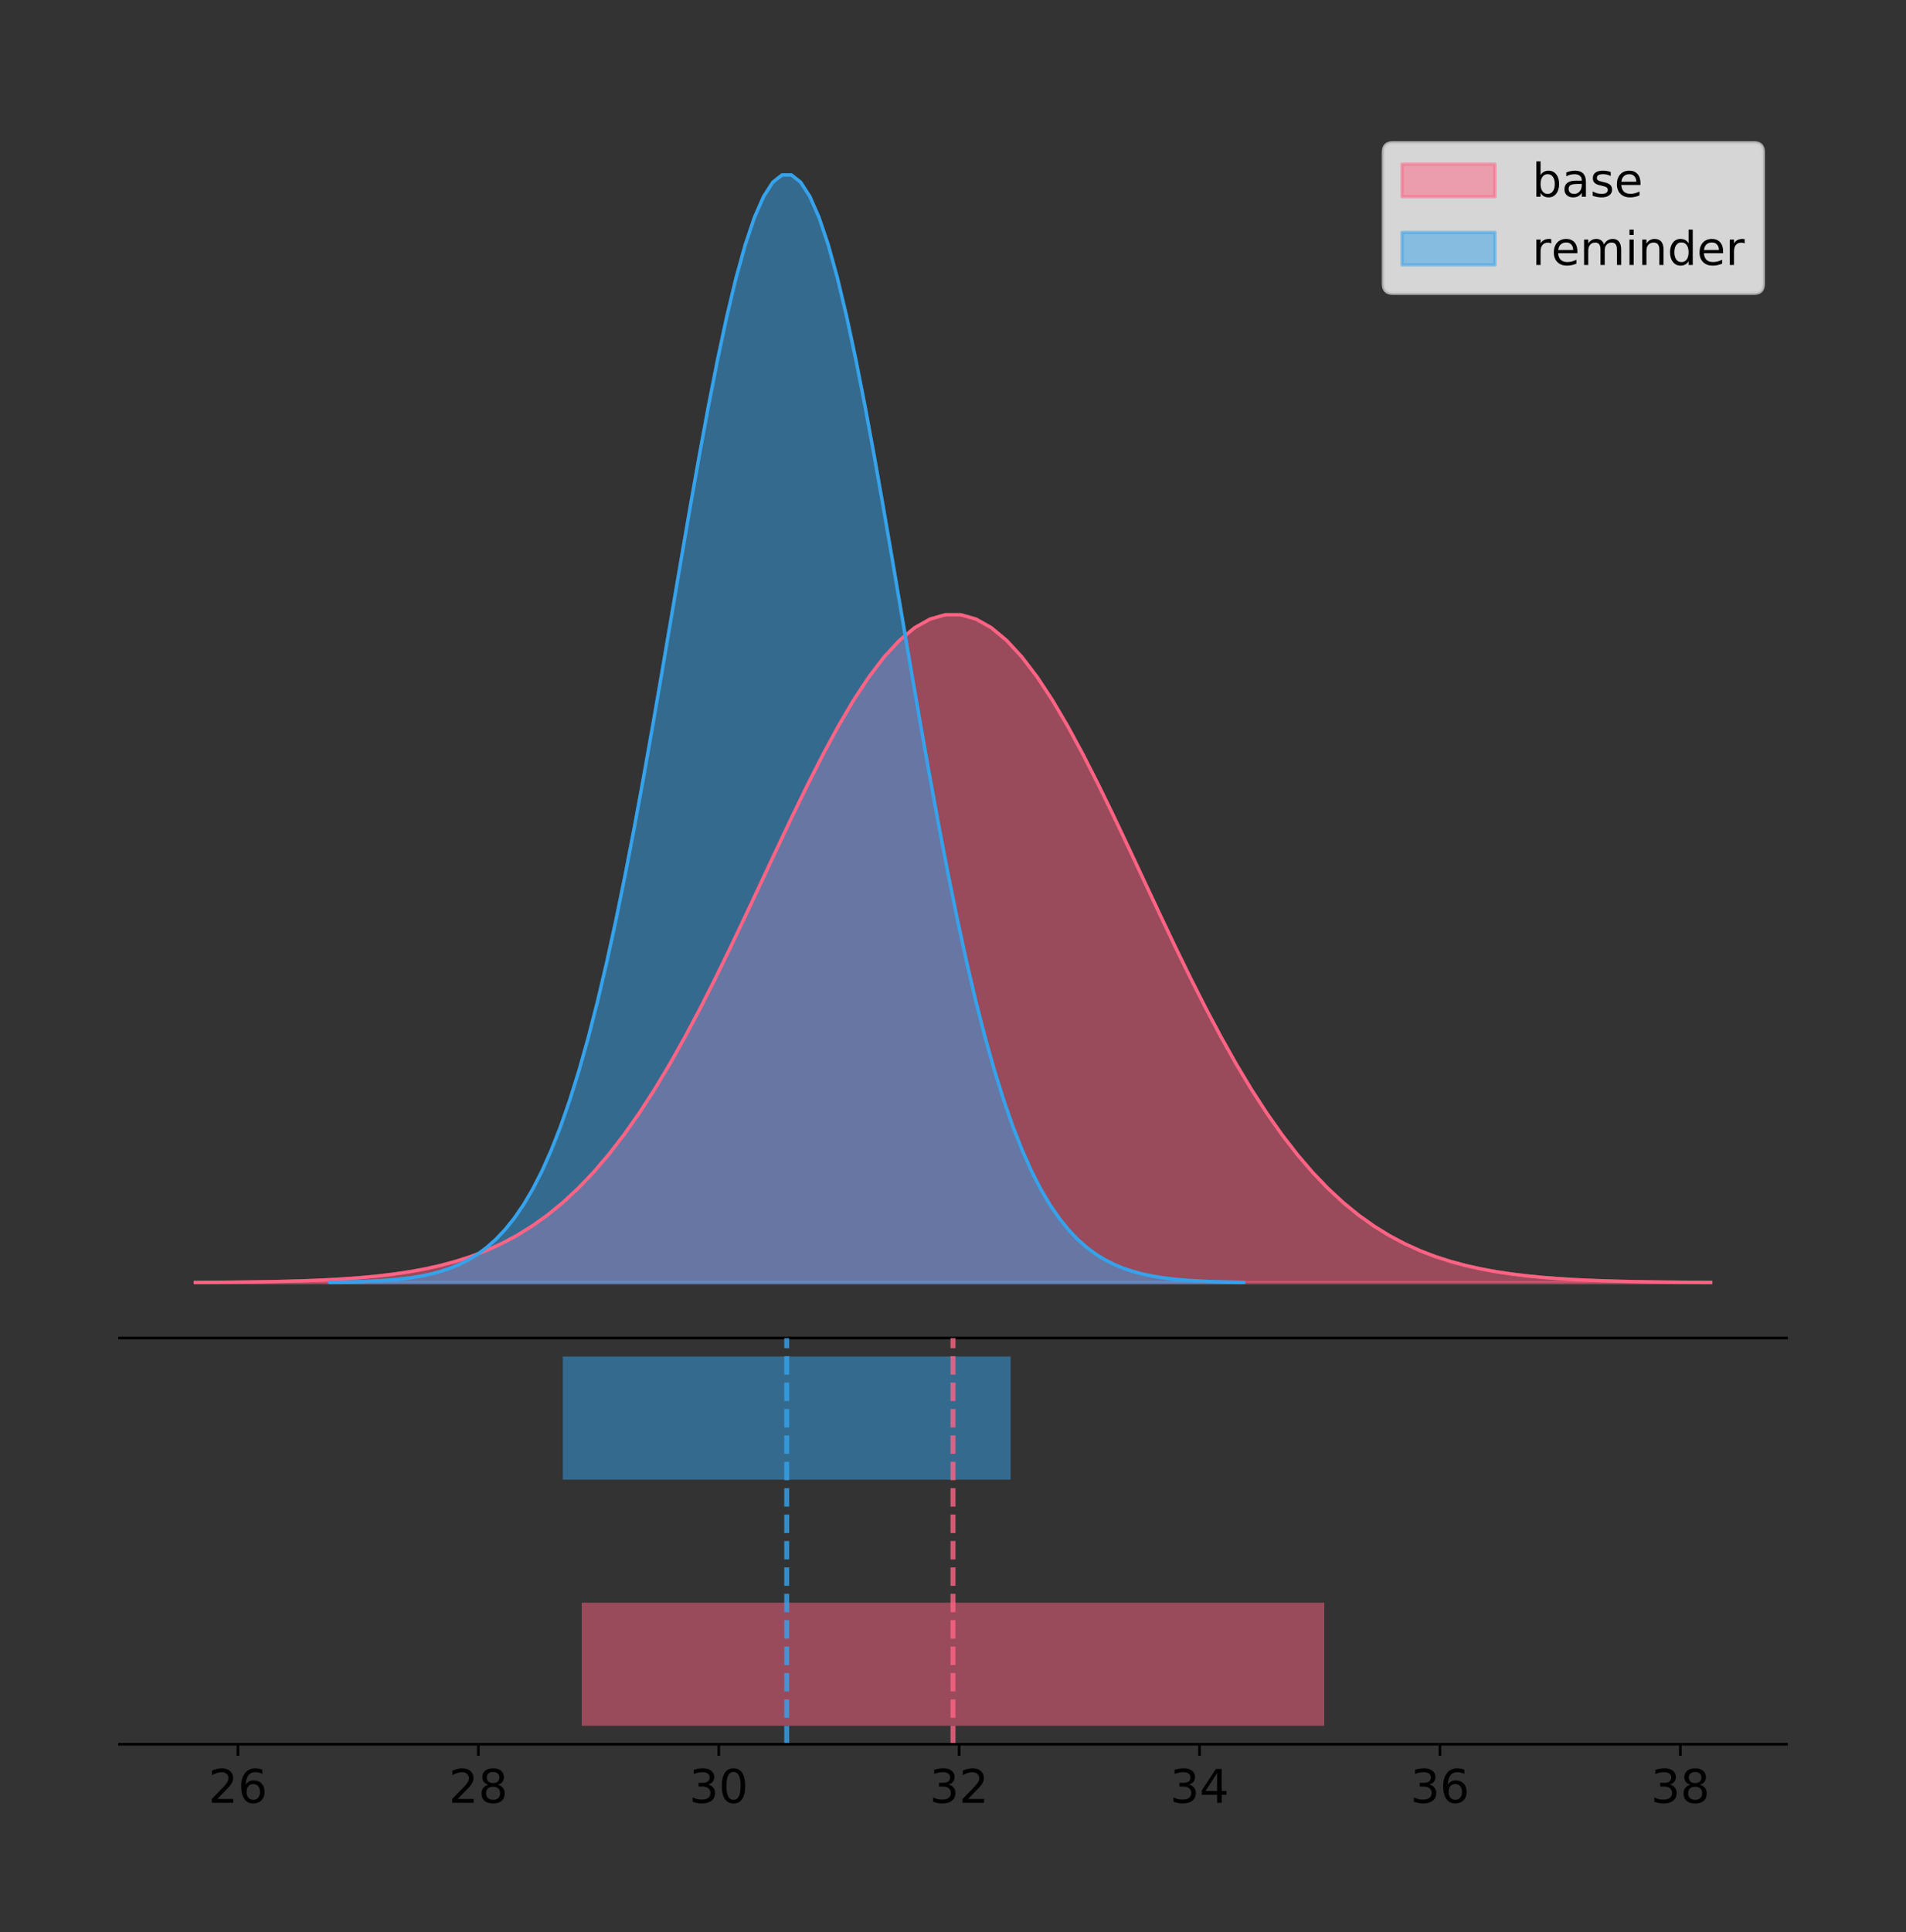 <?xml version="1.0" encoding="utf-8" standalone="no"?>
<!DOCTYPE svg PUBLIC "-//W3C//DTD SVG 1.1//EN"
  "http://www.w3.org/Graphics/SVG/1.1/DTD/svg11.dtd">
<!-- Created with matplotlib (https://matplotlib.org/) -->
<svg height="581.789pt" version="1.1" viewBox="0 0 574.2 581.789" width="574.2pt" xmlns="http://www.w3.org/2000/svg" xmlns:xlink="http://www.w3.org/1999/xlink">
 <rect x="0" y="0" width="574.2" height="581.789" fill="#333333" stroke="none"/>
 <defs>
  <style type="text/css">
*{stroke-linecap:butt;stroke-linejoin:round;}
  </style>
 </defs>
 <g id="figure_1">
  <g id="patch_1">
   <path d="M 0 581.789 
L 574.2 581.789 
L 574.2 0 
L 0 0 
z
" style="fill:none;"/>
  </g>
  <g id="axes_1">
   <g id="patch_2">
    <path d="M 36 402.93 
L 538.2 402.93 
L 538.2 36 
L 36 36 
z
" style="fill:none;"/>
   </g>
   <g id="PolyCollection_1">
    <defs>
     <path d="M 58.827 -195.538 
L 58.827 -195.606 
L 63.439 -195.631 
L 68.05 -195.665 
L 72.662 -195.711 
L 77.274 -195.772 
L 81.885 -195.851 
L 86.497 -195.956 
L 91.108 -196.091 
L 95.72 -196.265 
L 100.331 -196.489 
L 104.943 -196.772 
L 109.555 -197.131 
L 114.166 -197.579 
L 118.778 -198.137 
L 123.389 -198.826 
L 128.001 -199.67 
L 132.612 -200.697 
L 137.224 -201.937 
L 141.836 -203.424 
L 146.447 -205.194 
L 151.059 -207.283 
L 155.67 -209.732 
L 160.282 -212.58 
L 164.893 -215.866 
L 169.505 -219.627 
L 174.117 -223.899 
L 178.728 -228.711 
L 183.34 -234.086 
L 187.951 -240.042 
L 192.563 -246.583 
L 197.174 -253.704 
L 201.786 -261.387 
L 206.398 -269.6 
L 211.009 -278.296 
L 215.621 -287.41 
L 220.232 -296.864 
L 224.844 -306.564 
L 229.455 -316.401 
L 234.067 -326.252 
L 238.679 -335.987 
L 243.29 -345.464 
L 247.902 -354.539 
L 252.513 -363.066 
L 257.125 -370.902 
L 261.736 -377.909 
L 266.348 -383.961 
L 270.96 -388.948 
L 275.571 -392.774 
L 280.183 -395.367 
L 284.794 -396.676 
L 289.406 -396.676 
L 294.017 -395.367 
L 298.629 -392.774 
L 303.24 -388.948 
L 307.852 -383.961 
L 312.464 -377.909 
L 317.075 -370.902 
L 321.687 -363.066 
L 326.298 -354.539 
L 330.91 -345.464 
L 335.521 -335.987 
L 340.133 -326.252 
L 344.745 -316.401 
L 349.356 -306.564 
L 353.968 -296.864 
L 358.579 -287.41 
L 363.191 -278.296 
L 367.802 -269.6 
L 372.414 -261.387 
L 377.026 -253.704 
L 381.637 -246.583 
L 386.249 -240.042 
L 390.86 -234.086 
L 395.472 -228.711 
L 400.083 -223.899 
L 404.695 -219.627 
L 409.307 -215.866 
L 413.918 -212.58 
L 418.53 -209.732 
L 423.141 -207.283 
L 427.753 -205.194 
L 432.364 -203.424 
L 436.976 -201.937 
L 441.588 -200.697 
L 446.199 -199.67 
L 450.811 -198.826 
L 455.422 -198.137 
L 460.034 -197.579 
L 464.645 -197.131 
L 469.257 -196.772 
L 473.869 -196.489 
L 478.48 -196.265 
L 483.092 -196.091 
L 487.703 -195.956 
L 492.315 -195.851 
L 496.926 -195.772 
L 501.538 -195.711 
L 506.15 -195.665 
L 510.761 -195.631 
L 515.373 -195.606 
L 515.373 -195.538 
L 515.373 -195.538 
L 510.761 -195.538 
L 506.15 -195.538 
L 501.538 -195.538 
L 496.926 -195.538 
L 492.315 -195.538 
L 487.703 -195.538 
L 483.092 -195.538 
L 478.48 -195.538 
L 473.869 -195.538 
L 469.257 -195.538 
L 464.645 -195.538 
L 460.034 -195.538 
L 455.422 -195.538 
L 450.811 -195.538 
L 446.199 -195.538 
L 441.588 -195.538 
L 436.976 -195.538 
L 432.364 -195.538 
L 427.753 -195.538 
L 423.141 -195.538 
L 418.53 -195.538 
L 413.918 -195.538 
L 409.307 -195.538 
L 404.695 -195.538 
L 400.083 -195.538 
L 395.472 -195.538 
L 390.86 -195.538 
L 386.249 -195.538 
L 381.637 -195.538 
L 377.026 -195.538 
L 372.414 -195.538 
L 367.802 -195.538 
L 363.191 -195.538 
L 358.579 -195.538 
L 353.968 -195.538 
L 349.356 -195.538 
L 344.745 -195.538 
L 340.133 -195.538 
L 335.521 -195.538 
L 330.91 -195.538 
L 326.298 -195.538 
L 321.687 -195.538 
L 317.075 -195.538 
L 312.464 -195.538 
L 307.852 -195.538 
L 303.24 -195.538 
L 298.629 -195.538 
L 294.017 -195.538 
L 289.406 -195.538 
L 284.794 -195.538 
L 280.183 -195.538 
L 275.571 -195.538 
L 270.96 -195.538 
L 266.348 -195.538 
L 261.736 -195.538 
L 257.125 -195.538 
L 252.513 -195.538 
L 247.902 -195.538 
L 243.29 -195.538 
L 238.679 -195.538 
L 234.067 -195.538 
L 229.455 -195.538 
L 224.844 -195.538 
L 220.232 -195.538 
L 215.621 -195.538 
L 211.009 -195.538 
L 206.398 -195.538 
L 201.786 -195.538 
L 197.174 -195.538 
L 192.563 -195.538 
L 187.951 -195.538 
L 183.34 -195.538 
L 178.728 -195.538 
L 174.117 -195.538 
L 169.505 -195.538 
L 164.893 -195.538 
L 160.282 -195.538 
L 155.67 -195.538 
L 151.059 -195.538 
L 146.447 -195.538 
L 141.836 -195.538 
L 137.224 -195.538 
L 132.612 -195.538 
L 128.001 -195.538 
L 123.389 -195.538 
L 118.778 -195.538 
L 114.166 -195.538 
L 109.555 -195.538 
L 104.943 -195.538 
L 100.331 -195.538 
L 95.72 -195.538 
L 91.108 -195.538 
L 86.497 -195.538 
L 81.885 -195.538 
L 77.274 -195.538 
L 72.662 -195.538 
L 68.05 -195.538 
L 63.439 -195.538 
L 58.827 -195.538 
z
" id="m015568fe08" style="stroke:#ff6384;stroke-opacity:0.5;"/>
    </defs>
    <g clip-path="url(#p748b968df1)">
     <use style="fill:#ff6384;fill-opacity:0.5;stroke:#ff6384;stroke-opacity:0.5;" x="0" xlink:href="#m015568fe08" y="581.789"/>
    </g>
   </g>
   <g id="PolyCollection_2">
    <defs>
     <path d="M 99.364 -195.538 
L 99.364 -195.65 
L 102.145 -195.692 
L 104.925 -195.749 
L 107.706 -195.825 
L 110.487 -195.925 
L 113.267 -196.058 
L 116.048 -196.23 
L 118.829 -196.455 
L 121.609 -196.744 
L 124.39 -197.115 
L 127.171 -197.585 
L 129.951 -198.179 
L 132.732 -198.923 
L 135.513 -199.848 
L 138.294 -200.99 
L 141.074 -202.39 
L 143.855 -204.093 
L 146.636 -206.151 
L 149.416 -208.617 
L 152.197 -211.552 
L 154.978 -215.017 
L 157.758 -219.078 
L 160.539 -223.801 
L 163.32 -229.25 
L 166.1 -235.488 
L 168.881 -242.572 
L 171.662 -250.552 
L 174.442 -259.468 
L 177.223 -269.344 
L 180.004 -280.192 
L 182.784 -292.002 
L 185.565 -304.744 
L 188.346 -318.365 
L 191.127 -332.786 
L 193.907 -347.901 
L 196.688 -363.58 
L 199.469 -379.667 
L 202.249 -395.98 
L 205.03 -412.318 
L 207.811 -428.462 
L 210.591 -444.18 
L 213.372 -459.23 
L 216.153 -473.372 
L 218.933 -486.366 
L 221.714 -497.987 
L 224.495 -508.025 
L 227.275 -516.294 
L 230.056 -522.64 
L 232.837 -526.94 
L 235.618 -529.111 
L 238.398 -529.111 
L 241.179 -526.94 
L 243.96 -522.64 
L 246.74 -516.294 
L 249.521 -508.025 
L 252.302 -497.987 
L 255.082 -486.366 
L 257.863 -473.372 
L 260.644 -459.23 
L 263.424 -444.18 
L 266.205 -428.462 
L 268.986 -412.318 
L 271.766 -395.98 
L 274.547 -379.667 
L 277.328 -363.58 
L 280.108 -347.901 
L 282.889 -332.786 
L 285.67 -318.365 
L 288.451 -304.744 
L 291.231 -292.002 
L 294.012 -280.192 
L 296.793 -269.344 
L 299.573 -259.468 
L 302.354 -250.552 
L 305.135 -242.572 
L 307.915 -235.488 
L 310.696 -229.25 
L 313.477 -223.801 
L 316.257 -219.078 
L 319.038 -215.017 
L 321.819 -211.552 
L 324.599 -208.617 
L 327.38 -206.151 
L 330.161 -204.093 
L 332.942 -202.39 
L 335.722 -200.99 
L 338.503 -199.848 
L 341.284 -198.923 
L 344.064 -198.179 
L 346.845 -197.585 
L 349.626 -197.115 
L 352.406 -196.744 
L 355.187 -196.455 
L 357.968 -196.23 
L 360.748 -196.058 
L 363.529 -195.925 
L 366.31 -195.825 
L 369.09 -195.749 
L 371.871 -195.692 
L 374.652 -195.65 
L 374.652 -195.538 
L 374.652 -195.538 
L 371.871 -195.538 
L 369.09 -195.538 
L 366.31 -195.538 
L 363.529 -195.538 
L 360.748 -195.538 
L 357.968 -195.538 
L 355.187 -195.538 
L 352.406 -195.538 
L 349.626 -195.538 
L 346.845 -195.538 
L 344.064 -195.538 
L 341.284 -195.538 
L 338.503 -195.538 
L 335.722 -195.538 
L 332.942 -195.538 
L 330.161 -195.538 
L 327.38 -195.538 
L 324.599 -195.538 
L 321.819 -195.538 
L 319.038 -195.538 
L 316.257 -195.538 
L 313.477 -195.538 
L 310.696 -195.538 
L 307.915 -195.538 
L 305.135 -195.538 
L 302.354 -195.538 
L 299.573 -195.538 
L 296.793 -195.538 
L 294.012 -195.538 
L 291.231 -195.538 
L 288.451 -195.538 
L 285.67 -195.538 
L 282.889 -195.538 
L 280.108 -195.538 
L 277.328 -195.538 
L 274.547 -195.538 
L 271.766 -195.538 
L 268.986 -195.538 
L 266.205 -195.538 
L 263.424 -195.538 
L 260.644 -195.538 
L 257.863 -195.538 
L 255.082 -195.538 
L 252.302 -195.538 
L 249.521 -195.538 
L 246.74 -195.538 
L 243.96 -195.538 
L 241.179 -195.538 
L 238.398 -195.538 
L 235.618 -195.538 
L 232.837 -195.538 
L 230.056 -195.538 
L 227.275 -195.538 
L 224.495 -195.538 
L 221.714 -195.538 
L 218.933 -195.538 
L 216.153 -195.538 
L 213.372 -195.538 
L 210.591 -195.538 
L 207.811 -195.538 
L 205.03 -195.538 
L 202.249 -195.538 
L 199.469 -195.538 
L 196.688 -195.538 
L 193.907 -195.538 
L 191.127 -195.538 
L 188.346 -195.538 
L 185.565 -195.538 
L 182.784 -195.538 
L 180.004 -195.538 
L 177.223 -195.538 
L 174.442 -195.538 
L 171.662 -195.538 
L 168.881 -195.538 
L 166.1 -195.538 
L 163.32 -195.538 
L 160.539 -195.538 
L 157.758 -195.538 
L 154.978 -195.538 
L 152.197 -195.538 
L 149.416 -195.538 
L 146.636 -195.538 
L 143.855 -195.538 
L 141.074 -195.538 
L 138.294 -195.538 
L 135.513 -195.538 
L 132.732 -195.538 
L 129.951 -195.538 
L 127.171 -195.538 
L 124.39 -195.538 
L 121.609 -195.538 
L 118.829 -195.538 
L 116.048 -195.538 
L 113.267 -195.538 
L 110.487 -195.538 
L 107.706 -195.538 
L 104.925 -195.538 
L 102.145 -195.538 
L 99.364 -195.538 
z
" id="m45e89aea1d" style="stroke:#36a2eb;stroke-opacity:0.5;"/>
    </defs>
    <g clip-path="url(#p748b968df1)">
     <use style="fill:#36a2eb;fill-opacity:0.5;stroke:#36a2eb;stroke-opacity:0.5;" x="0" xlink:href="#m45e89aea1d" y="581.789"/>
    </g>
   </g>
   <g id="line2d_1">
    <path clip-path="url(#p748b968df1)" d="M 58.827 386.184 
L 63.439 386.158 
L 68.05 386.124 
L 72.662 386.078 
L 77.274 386.018 
L 81.885 385.938 
L 86.497 385.834 
L 91.108 385.698 
L 95.72 385.524 
L 100.331 385.301 
L 104.943 385.017 
L 109.555 384.659 
L 114.166 384.21 
L 118.778 383.653 
L 123.389 382.964 
L 128.001 382.12 
L 132.612 381.093 
L 137.224 379.852 
L 141.836 378.365 
L 146.447 376.596 
L 151.059 374.506 
L 155.67 372.057 
L 160.282 369.21 
L 164.893 365.924 
L 169.505 362.162 
L 174.117 357.891 
L 178.728 353.079 
L 183.34 347.703 
L 187.951 341.748 
L 192.563 335.207 
L 197.174 328.085 
L 201.786 320.402 
L 206.398 312.189 
L 211.009 303.494 
L 215.621 294.379 
L 220.232 284.925 
L 224.844 275.225 
L 229.455 265.389 
L 234.067 255.537 
L 238.679 245.803 
L 243.29 236.325 
L 247.902 227.25 
L 252.513 218.723 
L 257.125 210.888 
L 261.736 203.881 
L 266.348 197.828 
L 270.96 192.842 
L 275.571 189.016 
L 280.183 186.423 
L 284.794 185.114 
L 289.406 185.114 
L 294.017 186.423 
L 298.629 189.016 
L 303.24 192.842 
L 307.852 197.828 
L 312.464 203.881 
L 317.075 210.888 
L 321.687 218.723 
L 326.298 227.25 
L 330.91 236.325 
L 335.521 245.803 
L 340.133 255.537 
L 344.745 265.389 
L 349.356 275.225 
L 353.968 284.925 
L 358.579 294.379 
L 363.191 303.494 
L 367.802 312.189 
L 372.414 320.402 
L 377.026 328.085 
L 381.637 335.207 
L 386.249 341.748 
L 390.86 347.703 
L 395.472 353.079 
L 400.083 357.891 
L 404.695 362.162 
L 409.307 365.924 
L 413.918 369.21 
L 418.53 372.057 
L 423.141 374.506 
L 427.753 376.596 
L 432.364 378.365 
L 436.976 379.852 
L 441.588 381.093 
L 446.199 382.12 
L 450.811 382.964 
L 455.422 383.653 
L 460.034 384.21 
L 464.645 384.659 
L 469.257 385.017 
L 473.869 385.301 
L 478.48 385.524 
L 483.092 385.698 
L 487.703 385.834 
L 492.315 385.938 
L 496.926 386.018 
L 501.538 386.078 
L 506.15 386.124 
L 510.761 386.158 
L 515.373 386.184 
" style="fill:none;stroke:#ff6384;stroke-linecap:square;"/>
   </g>
   <g id="line2d_2">
    <path clip-path="url(#p748b968df1)" d="M 99.364 386.139 
L 102.145 386.097 
L 104.925 386.04 
L 107.706 385.965 
L 110.487 385.864 
L 113.267 385.732 
L 116.048 385.559 
L 118.829 385.334 
L 121.609 385.045 
L 124.39 384.675 
L 127.171 384.204 
L 129.951 383.61 
L 132.732 382.867 
L 135.513 381.941 
L 138.294 380.799 
L 141.074 379.399 
L 143.855 377.696 
L 146.636 375.639 
L 149.416 373.172 
L 152.197 370.238 
L 154.978 366.772 
L 157.758 362.711 
L 160.539 357.989 
L 163.32 352.539 
L 166.1 346.301 
L 168.881 339.217 
L 171.662 331.237 
L 174.442 322.322 
L 177.223 312.445 
L 180.004 301.597 
L 182.784 289.787 
L 185.565 277.045 
L 188.346 263.424 
L 191.127 249.004 
L 193.907 233.888 
L 196.688 218.209 
L 199.469 202.123 
L 202.249 185.809 
L 205.03 169.471 
L 207.811 153.327 
L 210.591 137.61 
L 213.372 122.559 
L 216.153 108.418 
L 218.933 95.423 
L 221.714 83.803 
L 224.495 73.765 
L 227.275 65.495 
L 230.056 59.15 
L 232.837 54.85 
L 235.618 52.679 
L 238.398 52.679 
L 241.179 54.85 
L 243.96 59.15 
L 246.74 65.495 
L 249.521 73.765 
L 252.302 83.803 
L 255.082 95.423 
L 257.863 108.418 
L 260.644 122.559 
L 263.424 137.61 
L 266.205 153.327 
L 268.986 169.471 
L 271.766 185.809 
L 274.547 202.123 
L 277.328 218.209 
L 280.108 233.888 
L 282.889 249.004 
L 285.67 263.424 
L 288.451 277.045 
L 291.231 289.787 
L 294.012 301.597 
L 296.793 312.445 
L 299.573 322.322 
L 302.354 331.237 
L 305.135 339.217 
L 307.915 346.301 
L 310.696 352.539 
L 313.477 357.989 
L 316.257 362.711 
L 319.038 366.772 
L 321.819 370.238 
L 324.599 373.172 
L 327.38 375.639 
L 330.161 377.696 
L 332.942 379.399 
L 335.722 380.799 
L 338.503 381.941 
L 341.284 382.867 
L 344.064 383.61 
L 346.845 384.204 
L 349.626 384.675 
L 352.406 385.045 
L 355.187 385.334 
L 357.968 385.559 
L 360.748 385.732 
L 363.529 385.864 
L 366.31 385.965 
L 369.09 386.04 
L 371.871 386.097 
L 374.652 386.139 
" style="fill:none;stroke:#36a2eb;stroke-linecap:square;"/>
   </g>
   <g id="patch_3">
    <path d="M 36 402.93 
L 538.2 402.93 
" style="fill:none;stroke:#000000;stroke-linecap:square;stroke-linejoin:miter;stroke-width:0.8;"/>
   </g>
   <g id="legend_1">
    <g id="patch_4">
     <path d="M 419.578 88.299 
L 528.4 88.299 
Q 531.2 88.299 531.2 85.499 
L 531.2 45.8 
Q 531.2 43 528.4 43 
L 419.578 43 
Q 416.778 43 416.778 45.8 
L 416.778 85.499 
Q 416.778 88.299 419.578 88.299 
z
" style="fill:#ffffff;opacity:0.8;stroke:#cccccc;stroke-linejoin:miter;"/>
    </g>
    <g id="patch_5">
     <path d="M 422.378 59.238 
L 450.378 59.238 
L 450.378 49.438 
L 422.378 49.438 
z
" style="fill:#ff6384;opacity:0.5;stroke:#ff6384;stroke-linejoin:miter;"/>
    </g>
    <g id="text_1">
     <!-- base -->
     <defs>
      <path d="M 48.688 27.297 
Q 48.688 37.203 44.609 42.844 
Q 40.531 48.484 33.406 48.484 
Q 26.266 48.484 22.188 42.844 
Q 18.109 37.203 18.109 27.297 
Q 18.109 17.391 22.188 11.75 
Q 26.266 6.109 33.406 6.109 
Q 40.531 6.109 44.609 11.75 
Q 48.688 17.391 48.688 27.297 
z
M 18.109 46.391 
Q 20.953 51.266 25.266 53.625 
Q 29.594 56 35.594 56 
Q 45.562 56 51.781 48.094 
Q 58.016 40.188 58.016 27.297 
Q 58.016 14.406 51.781 6.484 
Q 45.562 -1.422 35.594 -1.422 
Q 29.594 -1.422 25.266 0.953 
Q 20.953 3.328 18.109 8.203 
L 18.109 0 
L 9.078 0 
L 9.078 75.984 
L 18.109 75.984 
z
" id="DejaVuSans-98"/>
      <path d="M 34.281 27.484 
Q 23.391 27.484 19.188 25 
Q 14.984 22.516 14.984 16.5 
Q 14.984 11.719 18.141 8.906 
Q 21.297 6.109 26.703 6.109 
Q 34.188 6.109 38.703 11.406 
Q 43.219 16.703 43.219 25.484 
L 43.219 27.484 
z
M 52.203 31.203 
L 52.203 0 
L 43.219 0 
L 43.219 8.297 
Q 40.141 3.328 35.547 0.953 
Q 30.953 -1.422 24.312 -1.422 
Q 15.922 -1.422 10.953 3.297 
Q 6 8.016 6 15.922 
Q 6 25.141 12.172 29.828 
Q 18.359 34.516 30.609 34.516 
L 43.219 34.516 
L 43.219 35.406 
Q 43.219 41.609 39.141 45 
Q 35.062 48.391 27.688 48.391 
Q 23 48.391 18.547 47.266 
Q 14.109 46.141 10.016 43.891 
L 10.016 52.203 
Q 14.938 54.109 19.578 55.047 
Q 24.219 56 28.609 56 
Q 40.484 56 46.344 49.844 
Q 52.203 43.703 52.203 31.203 
z
" id="DejaVuSans-97"/>
      <path d="M 44.281 53.078 
L 44.281 44.578 
Q 40.484 46.531 36.375 47.5 
Q 32.281 48.484 27.875 48.484 
Q 21.188 48.484 17.844 46.438 
Q 14.5 44.391 14.5 40.281 
Q 14.5 37.156 16.891 35.375 
Q 19.281 33.594 26.516 31.984 
L 29.594 31.297 
Q 39.156 29.25 43.188 25.516 
Q 47.219 21.781 47.219 15.094 
Q 47.219 7.469 41.188 3.016 
Q 35.156 -1.422 24.609 -1.422 
Q 20.219 -1.422 15.453 -0.562 
Q 10.688 0.297 5.422 2 
L 5.422 11.281 
Q 10.406 8.688 15.234 7.391 
Q 20.062 6.109 24.812 6.109 
Q 31.156 6.109 34.562 8.281 
Q 37.984 10.453 37.984 14.406 
Q 37.984 18.062 35.516 20.016 
Q 33.062 21.969 24.703 23.781 
L 21.578 24.516 
Q 13.234 26.266 9.516 29.906 
Q 5.812 33.547 5.812 39.891 
Q 5.812 47.609 11.281 51.797 
Q 16.75 56 26.812 56 
Q 31.781 56 36.172 55.266 
Q 40.578 54.547 44.281 53.078 
z
" id="DejaVuSans-115"/>
      <path d="M 56.203 29.594 
L 56.203 25.203 
L 14.891 25.203 
Q 15.484 15.922 20.484 11.062 
Q 25.484 6.203 34.422 6.203 
Q 39.594 6.203 44.453 7.469 
Q 49.312 8.734 54.109 11.281 
L 54.109 2.781 
Q 49.266 0.734 44.188 -0.344 
Q 39.109 -1.422 33.891 -1.422 
Q 20.797 -1.422 13.156 6.188 
Q 5.516 13.812 5.516 26.812 
Q 5.516 40.234 12.766 48.109 
Q 20.016 56 32.328 56 
Q 43.359 56 49.781 48.891 
Q 56.203 41.797 56.203 29.594 
z
M 47.219 32.234 
Q 47.125 39.594 43.094 43.984 
Q 39.062 48.391 32.422 48.391 
Q 24.906 48.391 20.391 44.141 
Q 15.875 39.891 15.188 32.172 
z
" id="DejaVuSans-101"/>
     </defs>
     <g transform="translate(461.578 59.238)scale(0.14 -0.14)">
      <use xlink:href="#DejaVuSans-98"/>
      <use x="63.477" xlink:href="#DejaVuSans-97"/>
      <use x="124.756" xlink:href="#DejaVuSans-115"/>
      <use x="176.855" xlink:href="#DejaVuSans-101"/>
     </g>
    </g>
    <g id="patch_6">
     <path d="M 422.378 79.787 
L 450.378 79.787 
L 450.378 69.987 
L 422.378 69.987 
z
" style="fill:#36a2eb;opacity:0.5;stroke:#36a2eb;stroke-linejoin:miter;"/>
    </g>
    <g id="text_2">
     <!-- reminder -->
     <defs>
      <path d="M 41.109 46.297 
Q 39.594 47.172 37.812 47.578 
Q 36.031 48 33.891 48 
Q 26.266 48 22.188 43.047 
Q 18.109 38.094 18.109 28.812 
L 18.109 0 
L 9.078 0 
L 9.078 54.688 
L 18.109 54.688 
L 18.109 46.188 
Q 20.953 51.172 25.484 53.578 
Q 30.031 56 36.531 56 
Q 37.453 56 38.578 55.875 
Q 39.703 55.766 41.062 55.516 
z
" id="DejaVuSans-114"/>
      <path d="M 52 44.188 
Q 55.375 50.25 60.062 53.125 
Q 64.75 56 71.094 56 
Q 79.641 56 84.281 50.016 
Q 88.922 44.047 88.922 33.016 
L 88.922 0 
L 79.891 0 
L 79.891 32.719 
Q 79.891 40.578 77.094 44.375 
Q 74.312 48.188 68.609 48.188 
Q 61.625 48.188 57.562 43.547 
Q 53.516 38.922 53.516 30.906 
L 53.516 0 
L 44.484 0 
L 44.484 32.719 
Q 44.484 40.625 41.703 44.406 
Q 38.922 48.188 33.109 48.188 
Q 26.219 48.188 22.156 43.531 
Q 18.109 38.875 18.109 30.906 
L 18.109 0 
L 9.078 0 
L 9.078 54.688 
L 18.109 54.688 
L 18.109 46.188 
Q 21.188 51.219 25.484 53.609 
Q 29.781 56 35.688 56 
Q 41.656 56 45.828 52.969 
Q 50 49.953 52 44.188 
z
" id="DejaVuSans-109"/>
      <path d="M 9.422 54.688 
L 18.406 54.688 
L 18.406 0 
L 9.422 0 
z
M 9.422 75.984 
L 18.406 75.984 
L 18.406 64.594 
L 9.422 64.594 
z
" id="DejaVuSans-105"/>
      <path d="M 54.891 33.016 
L 54.891 0 
L 45.906 0 
L 45.906 32.719 
Q 45.906 40.484 42.875 44.328 
Q 39.844 48.188 33.797 48.188 
Q 26.516 48.188 22.312 43.547 
Q 18.109 38.922 18.109 30.906 
L 18.109 0 
L 9.078 0 
L 9.078 54.688 
L 18.109 54.688 
L 18.109 46.188 
Q 21.344 51.125 25.703 53.562 
Q 30.078 56 35.797 56 
Q 45.219 56 50.047 50.172 
Q 54.891 44.344 54.891 33.016 
z
" id="DejaVuSans-110"/>
      <path d="M 45.406 46.391 
L 45.406 75.984 
L 54.391 75.984 
L 54.391 0 
L 45.406 0 
L 45.406 8.203 
Q 42.578 3.328 38.25 0.953 
Q 33.938 -1.422 27.875 -1.422 
Q 17.969 -1.422 11.734 6.484 
Q 5.516 14.406 5.516 27.297 
Q 5.516 40.188 11.734 48.094 
Q 17.969 56 27.875 56 
Q 33.938 56 38.25 53.625 
Q 42.578 51.266 45.406 46.391 
z
M 14.797 27.297 
Q 14.797 17.391 18.875 11.75 
Q 22.953 6.109 30.078 6.109 
Q 37.203 6.109 41.297 11.75 
Q 45.406 17.391 45.406 27.297 
Q 45.406 37.203 41.297 42.844 
Q 37.203 48.484 30.078 48.484 
Q 22.953 48.484 18.875 42.844 
Q 14.797 37.203 14.797 27.297 
z
" id="DejaVuSans-100"/>
     </defs>
     <g transform="translate(461.578 79.787)scale(0.14 -0.14)">
      <use xlink:href="#DejaVuSans-114"/>
      <use x="41.082" xlink:href="#DejaVuSans-101"/>
      <use x="102.605" xlink:href="#DejaVuSans-109"/>
      <use x="200.018" xlink:href="#DejaVuSans-105"/>
      <use x="227.801" xlink:href="#DejaVuSans-110"/>
      <use x="291.18" xlink:href="#DejaVuSans-100"/>
      <use x="354.656" xlink:href="#DejaVuSans-101"/>
      <use x="416.18" xlink:href="#DejaVuSans-114"/>
     </g>
    </g>
   </g>
  </g>
  <g id="axes_2">
   <g id="patch_7">
    <path d="M 36 525.24 
L 538.2 525.24 
L 538.2 402.93 
L 36 402.93 
z
" style="fill:none;"/>
   </g>
   <g id="patch_8">
    <path clip-path="url(#pab167483ef)" d="M 175.246 519.68 
L 398.954 519.68 
L 398.954 482.617 
L 175.246 482.617 
z
" style="fill:#ff6384;opacity:0.5;"/>
   </g>
   <g id="patch_9">
    <path clip-path="url(#pab167483ef)" d="M 169.562 445.553 
L 304.453 445.553 
L 304.453 408.49 
L 169.562 408.49 
z
" style="fill:#36a2eb;opacity:0.5;"/>
   </g>
   <g id="matplotlib.axis_1">
    <g id="xtick_1">
     <g id="line2d_3">
      <defs>
       <path d="M 0 0 
L 0 3.5 
" id="mefb62642c6" style="stroke:#000000;stroke-width:0.8;"/>
      </defs>
      <g>
       <use style="stroke:#000000;stroke-width:0.8;" x="71.678" xlink:href="#mefb62642c6" y="525.24"/>
      </g>
     </g>
     <g id="text_3">
      <!-- 26 -->
      <defs>
       <path d="M 19.188 8.297 
L 53.609 8.297 
L 53.609 0 
L 7.328 0 
L 7.328 8.297 
Q 12.938 14.109 22.625 23.891 
Q 32.328 33.688 34.812 36.531 
Q 39.547 41.844 41.422 45.531 
Q 43.312 49.219 43.312 52.781 
Q 43.312 58.594 39.234 62.25 
Q 35.156 65.922 28.609 65.922 
Q 23.969 65.922 18.812 64.312 
Q 13.672 62.703 7.812 59.422 
L 7.812 69.391 
Q 13.766 71.781 18.938 73 
Q 24.125 74.219 28.422 74.219 
Q 39.75 74.219 46.484 68.547 
Q 53.219 62.891 53.219 53.422 
Q 53.219 48.922 51.531 44.891 
Q 49.859 40.875 45.406 35.406 
Q 44.188 33.984 37.641 27.219 
Q 31.109 20.453 19.188 8.297 
z
" id="DejaVuSans-50"/>
       <path d="M 33.016 40.375 
Q 26.375 40.375 22.484 35.828 
Q 18.609 31.297 18.609 23.391 
Q 18.609 15.531 22.484 10.953 
Q 26.375 6.391 33.016 6.391 
Q 39.656 6.391 43.531 10.953 
Q 47.406 15.531 47.406 23.391 
Q 47.406 31.297 43.531 35.828 
Q 39.656 40.375 33.016 40.375 
z
M 52.594 71.297 
L 52.594 62.312 
Q 48.875 64.062 45.094 64.984 
Q 41.312 65.922 37.594 65.922 
Q 27.828 65.922 22.672 59.328 
Q 17.531 52.734 16.797 39.406 
Q 19.672 43.656 24.016 45.922 
Q 28.375 48.188 33.594 48.188 
Q 44.578 48.188 50.953 41.516 
Q 57.328 34.859 57.328 23.391 
Q 57.328 12.156 50.688 5.359 
Q 44.047 -1.422 33.016 -1.422 
Q 20.359 -1.422 13.672 8.266 
Q 6.984 17.969 6.984 36.375 
Q 6.984 53.656 15.188 63.938 
Q 23.391 74.219 37.203 74.219 
Q 40.922 74.219 44.703 73.484 
Q 48.484 72.75 52.594 71.297 
z
" id="DejaVuSans-54"/>
      </defs>
      <g transform="translate(62.771 542.878)scale(0.14 -0.14)">
       <use xlink:href="#DejaVuSans-50"/>
       <use x="63.623" xlink:href="#DejaVuSans-54"/>
      </g>
     </g>
    </g>
    <g id="xtick_2">
     <g id="line2d_4">
      <g>
       <use style="stroke:#000000;stroke-width:0.8;" x="144.102" xlink:href="#mefb62642c6" y="525.24"/>
      </g>
     </g>
     <g id="text_4">
      <!-- 28 -->
      <defs>
       <path d="M 31.781 34.625 
Q 24.75 34.625 20.719 30.859 
Q 16.703 27.094 16.703 20.516 
Q 16.703 13.922 20.719 10.156 
Q 24.75 6.391 31.781 6.391 
Q 38.812 6.391 42.859 10.172 
Q 46.922 13.969 46.922 20.516 
Q 46.922 27.094 42.891 30.859 
Q 38.875 34.625 31.781 34.625 
z
M 21.922 38.812 
Q 15.578 40.375 12.031 44.719 
Q 8.5 49.078 8.5 55.328 
Q 8.5 64.062 14.719 69.141 
Q 20.953 74.219 31.781 74.219 
Q 42.672 74.219 48.875 69.141 
Q 55.078 64.062 55.078 55.328 
Q 55.078 49.078 51.531 44.719 
Q 48 40.375 41.703 38.812 
Q 48.828 37.156 52.797 32.312 
Q 56.781 27.484 56.781 20.516 
Q 56.781 9.906 50.312 4.234 
Q 43.844 -1.422 31.781 -1.422 
Q 19.734 -1.422 13.25 4.234 
Q 6.781 9.906 6.781 20.516 
Q 6.781 27.484 10.781 32.312 
Q 14.797 37.156 21.922 38.812 
z
M 18.312 54.391 
Q 18.312 48.734 21.844 45.562 
Q 25.391 42.391 31.781 42.391 
Q 38.141 42.391 41.719 45.562 
Q 45.312 48.734 45.312 54.391 
Q 45.312 60.062 41.719 63.234 
Q 38.141 66.406 31.781 66.406 
Q 25.391 66.406 21.844 63.234 
Q 18.312 60.062 18.312 54.391 
z
" id="DejaVuSans-56"/>
      </defs>
      <g transform="translate(135.195 542.878)scale(0.14 -0.14)">
       <use xlink:href="#DejaVuSans-50"/>
       <use x="63.623" xlink:href="#DejaVuSans-56"/>
      </g>
     </g>
    </g>
    <g id="xtick_3">
     <g id="line2d_5">
      <g>
       <use style="stroke:#000000;stroke-width:0.8;" x="216.526" xlink:href="#mefb62642c6" y="525.24"/>
      </g>
     </g>
     <g id="text_5">
      <!-- 30 -->
      <defs>
       <path d="M 40.578 39.312 
Q 47.656 37.797 51.625 33 
Q 55.609 28.219 55.609 21.188 
Q 55.609 10.406 48.188 4.484 
Q 40.766 -1.422 27.094 -1.422 
Q 22.516 -1.422 17.656 -0.516 
Q 12.797 0.391 7.625 2.203 
L 7.625 11.719 
Q 11.719 9.328 16.594 8.109 
Q 21.484 6.891 26.812 6.891 
Q 36.078 6.891 40.938 10.547 
Q 45.797 14.203 45.797 21.188 
Q 45.797 27.641 41.281 31.266 
Q 36.766 34.906 28.719 34.906 
L 20.219 34.906 
L 20.219 43.016 
L 29.109 43.016 
Q 36.375 43.016 40.234 45.922 
Q 44.094 48.828 44.094 54.297 
Q 44.094 59.906 40.109 62.906 
Q 36.141 65.922 28.719 65.922 
Q 24.656 65.922 20.016 65.031 
Q 15.375 64.156 9.812 62.312 
L 9.812 71.094 
Q 15.438 72.656 20.344 73.438 
Q 25.25 74.219 29.594 74.219 
Q 40.828 74.219 47.359 69.109 
Q 53.906 64.016 53.906 55.328 
Q 53.906 49.266 50.438 45.094 
Q 46.969 40.922 40.578 39.312 
z
" id="DejaVuSans-51"/>
       <path d="M 31.781 66.406 
Q 24.172 66.406 20.328 58.906 
Q 16.5 51.422 16.5 36.375 
Q 16.5 21.391 20.328 13.891 
Q 24.172 6.391 31.781 6.391 
Q 39.453 6.391 43.281 13.891 
Q 47.125 21.391 47.125 36.375 
Q 47.125 51.422 43.281 58.906 
Q 39.453 66.406 31.781 66.406 
z
M 31.781 74.219 
Q 44.047 74.219 50.516 64.516 
Q 56.984 54.828 56.984 36.375 
Q 56.984 17.969 50.516 8.266 
Q 44.047 -1.422 31.781 -1.422 
Q 19.531 -1.422 13.062 8.266 
Q 6.594 17.969 6.594 36.375 
Q 6.594 54.828 13.062 64.516 
Q 19.531 74.219 31.781 74.219 
z
" id="DejaVuSans-48"/>
      </defs>
      <g transform="translate(207.619 542.878)scale(0.14 -0.14)">
       <use xlink:href="#DejaVuSans-51"/>
       <use x="63.623" xlink:href="#DejaVuSans-48"/>
      </g>
     </g>
    </g>
    <g id="xtick_4">
     <g id="line2d_6">
      <g>
       <use style="stroke:#000000;stroke-width:0.8;" x="288.95" xlink:href="#mefb62642c6" y="525.24"/>
      </g>
     </g>
     <g id="text_6">
      <!-- 32 -->
      <g transform="translate(280.043 542.878)scale(0.14 -0.14)">
       <use xlink:href="#DejaVuSans-51"/>
       <use x="63.623" xlink:href="#DejaVuSans-50"/>
      </g>
     </g>
    </g>
    <g id="xtick_5">
     <g id="line2d_7">
      <g>
       <use style="stroke:#000000;stroke-width:0.8;" x="361.375" xlink:href="#mefb62642c6" y="525.24"/>
      </g>
     </g>
     <g id="text_7">
      <!-- 34 -->
      <defs>
       <path d="M 37.797 64.312 
L 12.891 25.391 
L 37.797 25.391 
z
M 35.203 72.906 
L 47.609 72.906 
L 47.609 25.391 
L 58.016 25.391 
L 58.016 17.188 
L 47.609 17.188 
L 47.609 0 
L 37.797 0 
L 37.797 17.188 
L 4.891 17.188 
L 4.891 26.703 
z
" id="DejaVuSans-52"/>
      </defs>
      <g transform="translate(352.467 542.878)scale(0.14 -0.14)">
       <use xlink:href="#DejaVuSans-51"/>
       <use x="63.623" xlink:href="#DejaVuSans-52"/>
      </g>
     </g>
    </g>
    <g id="xtick_6">
     <g id="line2d_8">
      <g>
       <use style="stroke:#000000;stroke-width:0.8;" x="433.799" xlink:href="#mefb62642c6" y="525.24"/>
      </g>
     </g>
     <g id="text_8">
      <!-- 36 -->
      <g transform="translate(424.891 542.878)scale(0.14 -0.14)">
       <use xlink:href="#DejaVuSans-51"/>
       <use x="63.623" xlink:href="#DejaVuSans-54"/>
      </g>
     </g>
    </g>
    <g id="xtick_7">
     <g id="line2d_9">
      <g>
       <use style="stroke:#000000;stroke-width:0.8;" x="506.223" xlink:href="#mefb62642c6" y="525.24"/>
      </g>
     </g>
     <g id="text_9">
      <!-- 38 -->
      <g transform="translate(497.315 542.878)scale(0.14 -0.14)">
       <use xlink:href="#DejaVuSans-51"/>
       <use x="63.623" xlink:href="#DejaVuSans-56"/>
      </g>
     </g>
    </g>
   </g>
   <g id="line2d_10">
    <path clip-path="url(#pab167483ef)" d="M 287.1 525.24 
L 287.1 402.93 
" style="fill:none;stroke:#ff6384;stroke-dasharray:5.55,2.4;stroke-dashoffset:0;stroke-opacity:0.8;stroke-width:1.5;"/>
   </g>
   <g id="line2d_11">
    <path clip-path="url(#pab167483ef)" d="M 237.008 525.24 
L 237.008 402.93 
" style="fill:none;stroke:#36a2eb;stroke-dasharray:5.55,2.4;stroke-dashoffset:0;stroke-opacity:0.8;stroke-width:1.5;"/>
   </g>
   <g id="patch_10">
    <path d="M 36 525.24 
L 538.2 525.24 
" style="fill:none;stroke:#000000;stroke-linecap:square;stroke-linejoin:miter;stroke-width:0.8;"/>
   </g>
  </g>
 </g>
 <defs>
  <clipPath id="p748b968df1">
   <rect height="366.93" width="502.2" x="36" y="36"/>
  </clipPath>
  <clipPath id="pab167483ef">
   <rect height="122.31" width="502.2" x="36" y="402.93"/>
  </clipPath>
 </defs>
</svg>
